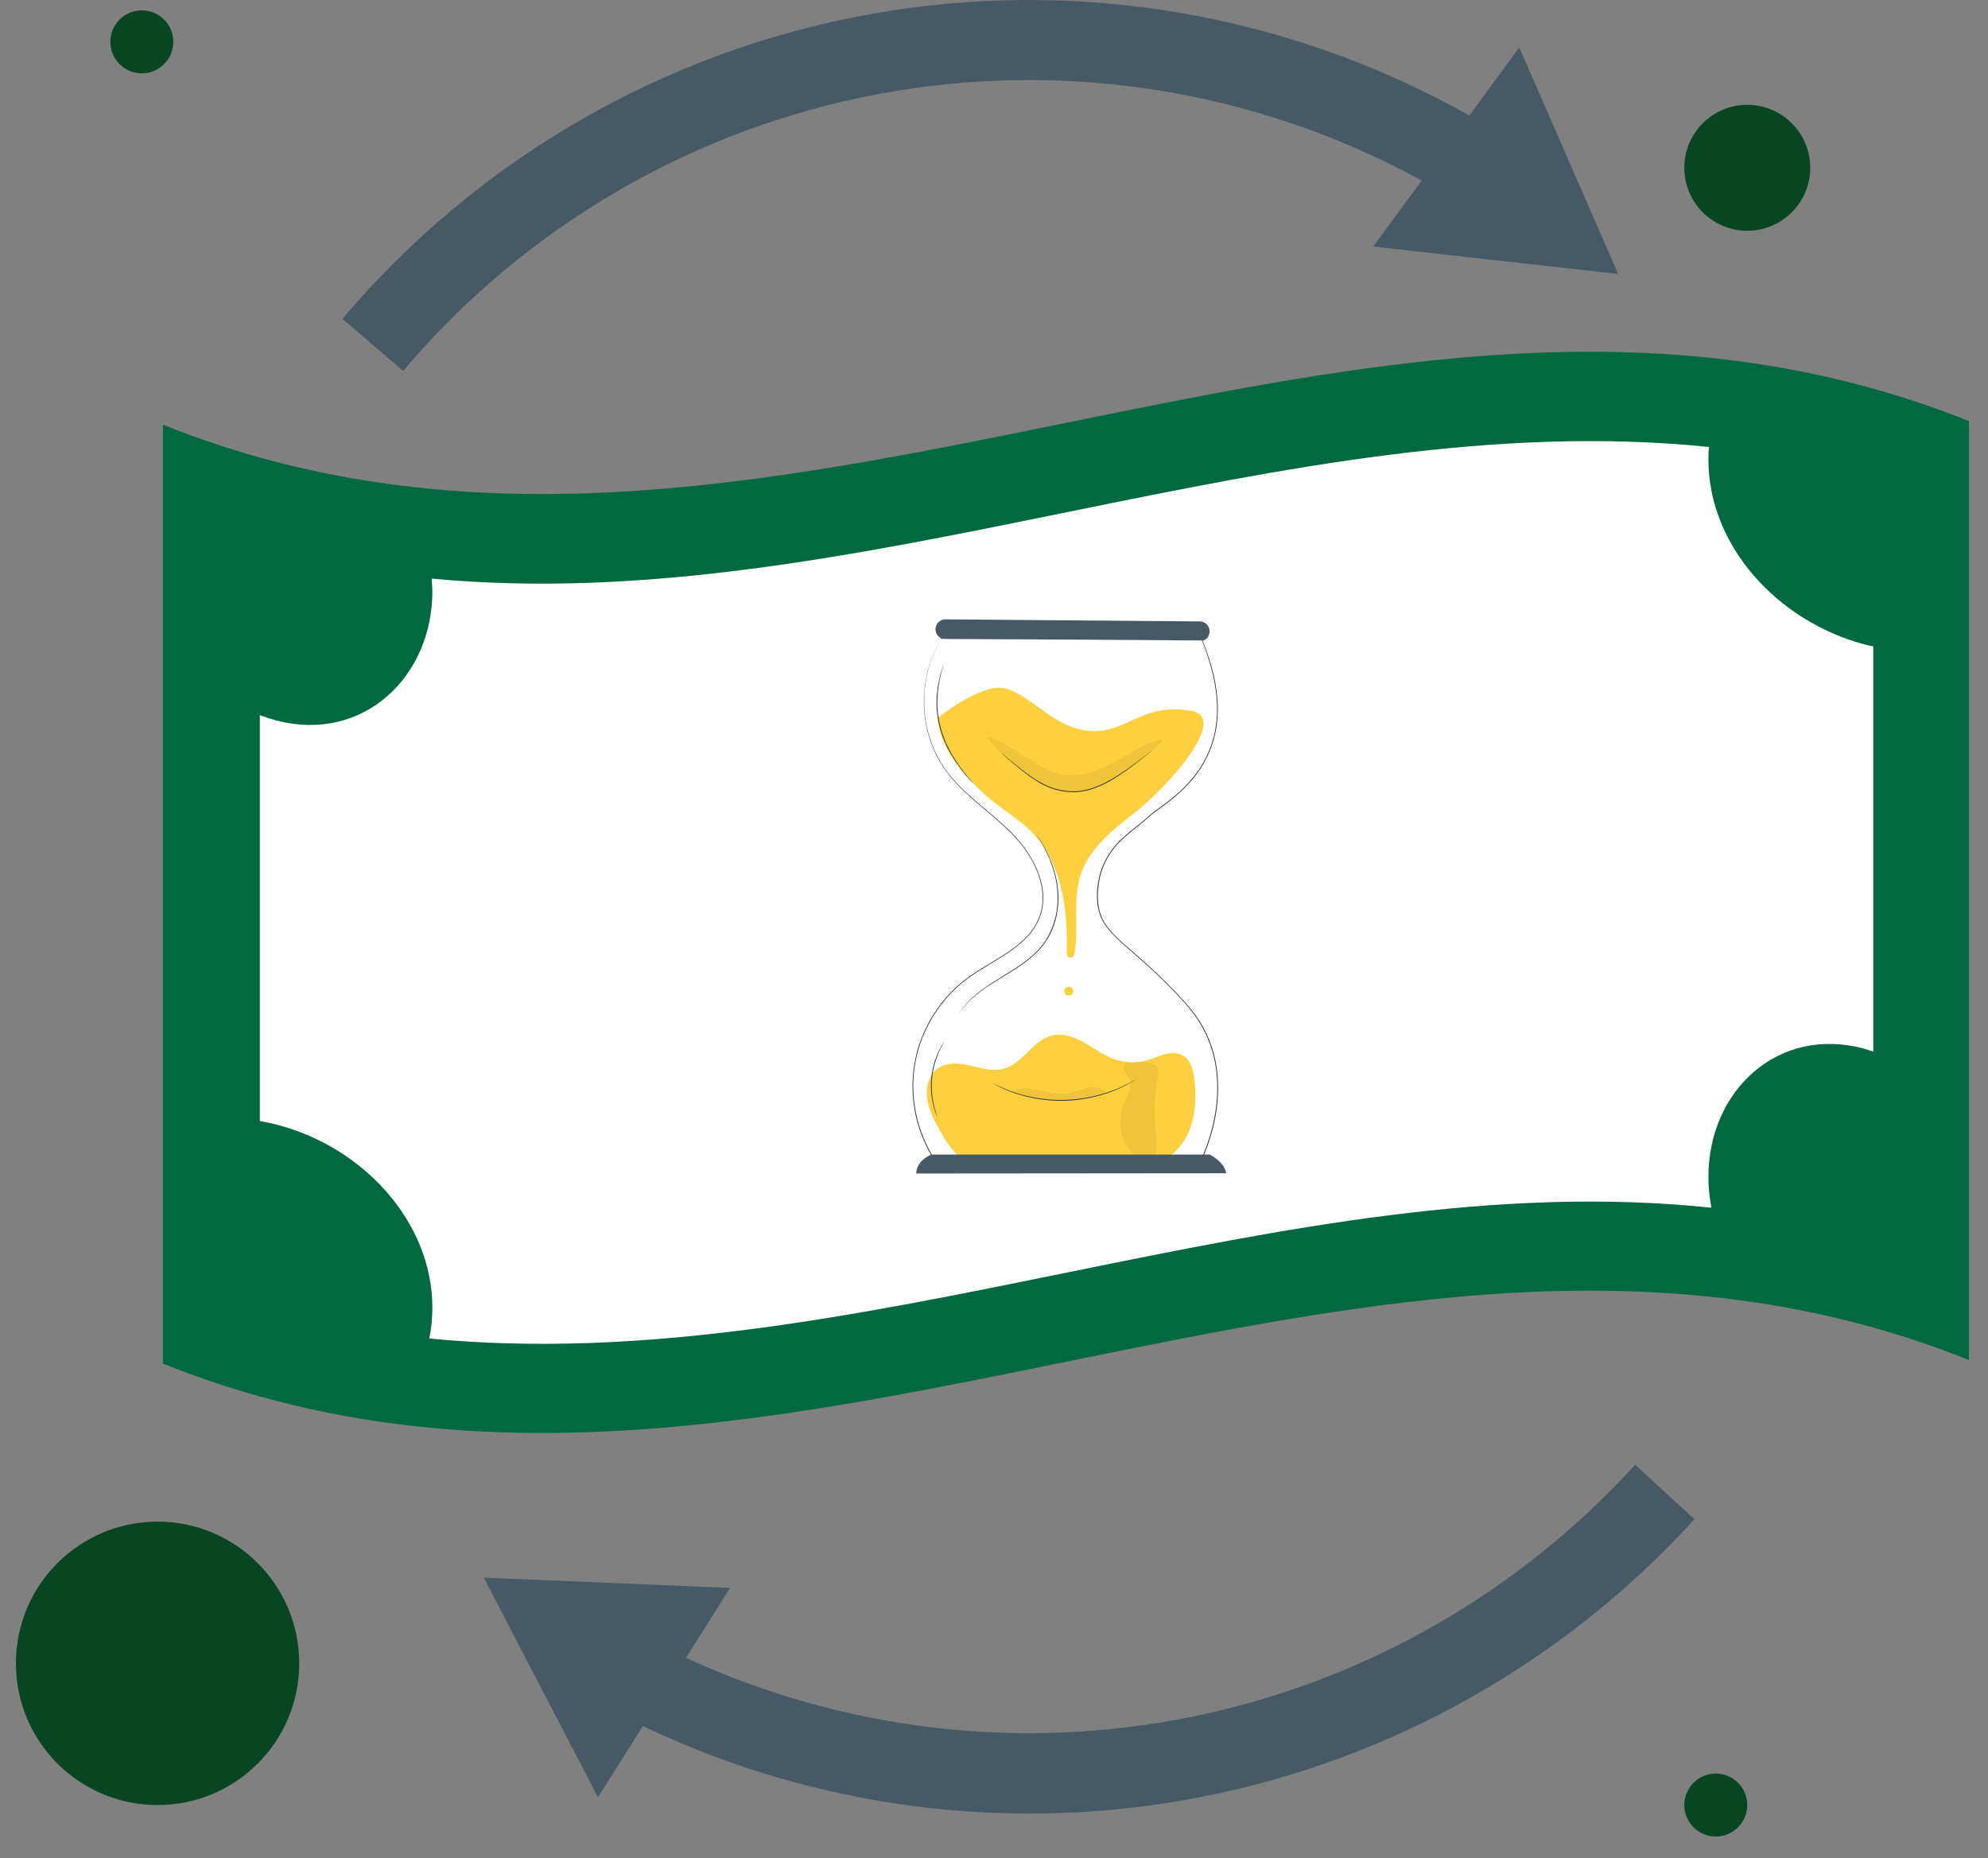 <svg width="61" height="57" viewBox="0 0 61 57" fill="none" xmlns="http://www.w3.org/2000/svg">
<rect x="0" y="0" width="61" height="57" fill="#808080" stroke="none"/>
<circle cx="53.613" cy="5.147" r="1.932" fill="#084523"/>
<circle cx="4.352" cy="1.284" r="0.966" fill="#084523"/>
<circle cx="52.647" cy="55.374" r="0.966" fill="#084523"/>
<circle cx="4.835" cy="51.027" r="4.347" fill="#084523"/>
<path d="M60.414 41.722C41.941 34.307 23.47 49.245 5 41.832V13.029C23.47 20.442 41.941 5.504 60.414 12.919V41.722Z" fill="#006940"/>
<path d="M57.193 19.764C54.556 19.057 52.422 16.758 52.422 14.099C52.422 13.969 52.422 13.842 52.442 13.712C39.376 12.371 26.31 18.985 13.247 17.75C13.247 17.877 13.267 18.007 13.267 18.14C13.267 20.776 11.13 22.789 8.496 22.106C8.318 22.059 8.143 22.002 7.972 21.936V34.39C8.144 34.422 8.319 34.456 8.496 34.503C11.13 35.183 13.267 37.468 13.267 40.127C13.266 40.441 13.235 40.754 13.172 41.062C26.287 42.339 39.402 35.671 52.514 37.05C52.453 36.736 52.422 36.417 52.422 36.098C52.422 33.458 54.556 31.462 57.193 32.169C57.287 32.195 57.379 32.23 57.48 32.261V19.827C57.365 19.807 57.273 19.79 57.193 19.764Z" fill="white"/>
<path d="M50.173 44.935C46.567 48.895 41.804 51.602 36.57 52.666C31.337 53.73 25.902 53.096 21.049 50.857L22.4 48.714L14.844 48.397L18.347 55.135L19.727 52.951C25.073 55.501 31.091 56.261 36.898 55.118C42.705 53.976 47.995 50.993 51.992 46.606L50.173 44.935Z" fill="#455A64"/>
<path d="M43.622 5.544L42.133 7.563L49.651 8.405L46.617 1.454L45.088 3.545C39.497 0.398 32.993 -0.7 26.687 0.437C20.381 1.574 14.662 4.877 10.507 9.781L12.369 11.379C16.122 6.944 21.279 3.944 26.973 2.881C32.666 1.819 38.55 2.759 43.636 5.544H43.622Z" fill="#455A64"/>
<path d="M28.893 19.597H29.033H29.445H31.031L36.87 19.592H36.876V19.598C36.996 19.883 37.098 20.175 37.181 20.473C37.269 20.785 37.327 21.104 37.354 21.427C37.382 21.764 37.365 22.103 37.302 22.436C37.234 22.781 37.11 23.112 36.935 23.417C36.845 23.573 36.742 23.721 36.629 23.861C36.513 24.003 36.388 24.137 36.255 24.262C36.119 24.389 35.978 24.509 35.83 24.622C35.682 24.736 35.528 24.844 35.377 24.958C35.302 25.015 35.234 25.079 35.16 25.143C35.087 25.206 35.014 25.266 34.939 25.326C34.789 25.446 34.637 25.565 34.494 25.698C34.195 25.956 33.966 26.285 33.826 26.655C33.759 26.845 33.717 27.042 33.701 27.242C33.696 27.29 33.69 27.343 33.688 27.393C33.686 27.444 33.684 27.494 33.688 27.545C33.689 27.646 33.699 27.747 33.718 27.847C33.756 28.049 33.838 28.24 33.959 28.406C34.084 28.572 34.225 28.725 34.38 28.862C34.689 29.144 35.017 29.413 35.33 29.704C35.643 29.995 35.95 30.298 36.245 30.619C36.396 30.778 36.537 30.946 36.668 31.122C36.799 31.3 36.913 31.49 37.009 31.689C37.202 32.094 37.32 32.53 37.358 32.977C37.397 33.43 37.371 33.886 37.279 34.331C37.235 34.556 37.177 34.778 37.105 34.995C37.034 35.215 36.948 35.429 36.847 35.637L36.844 35.644H28.704L28.7 35.638C28.319 35.065 28.086 34.406 28.02 33.72C27.954 33.062 28.051 32.397 28.301 31.784C28.54 31.199 28.907 30.674 29.375 30.25C29.602 30.049 29.848 29.87 30.108 29.715C30.362 29.558 30.618 29.412 30.86 29.253C31.102 29.101 31.324 28.921 31.522 28.715C31.71 28.512 31.85 28.27 31.931 28.005C32.001 27.747 32.012 27.476 31.963 27.213C31.916 26.959 31.831 26.714 31.712 26.485C31.598 26.265 31.46 26.057 31.303 25.865C31.151 25.681 30.985 25.509 30.808 25.349C30.464 25.032 30.112 24.756 29.795 24.471C29.636 24.328 29.486 24.185 29.348 24.038C29.213 23.895 29.089 23.742 28.977 23.581C28.773 23.286 28.616 22.961 28.512 22.617C28.42 22.321 28.367 22.014 28.353 21.704C28.347 21.634 28.349 21.564 28.349 21.496C28.349 21.428 28.349 21.362 28.356 21.297C28.362 21.233 28.365 21.17 28.37 21.107C28.375 21.043 28.388 20.986 28.396 20.929C28.448 20.578 28.556 20.237 28.714 19.919C28.736 19.87 28.76 19.822 28.788 19.776L28.846 19.676C28.877 19.623 28.894 19.597 28.894 19.597L28.846 19.678L28.79 19.776C28.763 19.822 28.739 19.87 28.717 19.919C28.56 20.238 28.454 20.579 28.402 20.93C28.394 20.987 28.385 21.047 28.378 21.107C28.37 21.168 28.368 21.231 28.363 21.295C28.359 21.36 28.359 21.426 28.358 21.494C28.358 21.561 28.356 21.631 28.362 21.702C28.376 22.011 28.43 22.316 28.522 22.611C28.627 22.953 28.783 23.277 28.986 23.571C29.099 23.732 29.223 23.884 29.357 24.026C29.495 24.173 29.645 24.316 29.804 24.455C30.121 24.741 30.472 25.015 30.818 25.332C30.997 25.493 31.163 25.667 31.317 25.853C31.475 26.046 31.613 26.255 31.728 26.477C31.849 26.707 31.934 26.954 31.982 27.209C32.032 27.475 32.021 27.749 31.949 28.01C31.868 28.278 31.727 28.523 31.536 28.728C31.338 28.935 31.115 29.117 30.872 29.269C30.629 29.429 30.373 29.575 30.12 29.732C29.86 29.887 29.616 30.066 29.389 30.265C28.924 30.688 28.559 31.209 28.322 31.791C28.073 32.4 27.977 33.062 28.043 33.717C28.109 34.398 28.341 35.053 28.72 35.624L28.71 35.619H36.836L36.825 35.625C36.926 35.419 37.011 35.205 37.081 34.986C37.153 34.769 37.211 34.548 37.255 34.324C37.346 33.881 37.373 33.427 37.334 32.976C37.296 32.532 37.178 32.098 36.986 31.696C36.891 31.498 36.778 31.309 36.648 31.132C36.518 30.957 36.377 30.79 36.228 30.631C35.934 30.311 35.629 30.007 35.314 29.718C35.001 29.428 34.674 29.159 34.365 28.875C34.208 28.737 34.066 28.583 33.94 28.416C33.816 28.248 33.732 28.055 33.693 27.85C33.673 27.749 33.663 27.646 33.661 27.543C33.659 27.492 33.661 27.441 33.661 27.39C33.661 27.339 33.67 27.289 33.674 27.238C33.691 27.037 33.735 26.838 33.803 26.647C33.943 26.274 34.175 25.943 34.476 25.682C34.619 25.549 34.772 25.429 34.923 25.309C34.998 25.249 35.072 25.189 35.144 25.127C35.216 25.065 35.287 24.998 35.361 24.941C35.513 24.826 35.667 24.719 35.814 24.605C35.961 24.493 36.103 24.373 36.238 24.247C36.371 24.122 36.495 23.989 36.61 23.849C36.723 23.709 36.825 23.562 36.915 23.407C37.089 23.104 37.212 22.775 37.28 22.433C37.342 22.103 37.36 21.766 37.332 21.431C37.306 21.109 37.248 20.789 37.161 20.478C37.079 20.179 36.978 19.886 36.86 19.6L36.868 19.605L31.032 19.601H29.446H29.033L28.893 19.597Z" fill="#263238"/>
<path d="M36.545 21.804C37.742 22.001 35.856 24.12 34.787 24.957C34.167 25.441 33.505 25.966 33.211 26.695C32.877 27.521 33.124 28.45 32.963 29.282C32.958 29.31 32.942 29.336 32.919 29.354C32.896 29.371 32.867 29.379 32.838 29.376C32.809 29.373 32.782 29.359 32.763 29.337C32.744 29.315 32.734 29.287 32.734 29.257C32.742 28.711 32.728 28.166 32.639 27.629C32.511 26.866 32.218 26.113 31.686 25.555C31.249 25.098 30.678 24.796 30.213 24.369C29.534 23.747 28.836 22.945 28.768 22.026C28.768 22.026 30.072 20.977 30.795 21.108C31.641 21.264 32.474 22.568 33.784 22.419C34.696 22.315 35.158 21.576 36.545 21.804Z" fill="#FECF3E"/>
<path d="M36.652 33.149C36.622 32.85 36.542 32.511 36.276 32.37C36.115 32.284 35.919 32.294 35.743 32.34C35.567 32.386 35.401 32.467 35.227 32.519C34.88 32.621 34.509 32.609 34.17 32.485C33.845 32.366 33.566 32.151 33.264 31.98C32.961 31.81 32.61 31.685 32.274 31.768C31.695 31.911 31.394 32.609 30.822 32.778C30.567 32.852 30.294 32.81 30.035 32.752C29.777 32.694 29.517 32.618 29.253 32.628C29.045 32.636 28.829 32.708 28.683 32.85L28.679 32.854C28.655 32.878 28.633 32.904 28.614 32.931C28.436 33.169 28.408 33.486 28.462 33.775C28.523 34.098 28.675 34.397 28.837 34.684C29.027 35.021 29.245 35.357 29.561 35.582C29.951 35.86 30.44 35.668 30.917 35.706C32.03 35.794 33.227 35.853 34.339 35.768C34.927 35.72 35.478 35.786 35.944 35.425C36.272 35.171 36.486 34.789 36.589 34.387C36.692 33.986 36.693 33.562 36.652 33.149Z" fill="#FECF3E"/>
<g opacity="0.24">
<path opacity="0.24" d="M34.552 32.576C34.49 32.671 34.462 32.801 34.523 32.898C34.584 32.995 34.666 33.084 34.692 33.197C34.733 33.372 34.627 33.544 34.549 33.706C34.403 33.997 34.348 34.325 34.391 34.647C34.436 34.97 34.603 35.264 34.858 35.468C34.971 35.556 35.118 35.623 35.254 35.58C35.382 35.54 35.465 35.41 35.492 35.278C35.52 35.146 35.497 35.01 35.48 34.877C35.402 34.257 35.418 33.629 35.528 33.014C35.546 32.911 35.563 32.794 35.498 32.712C35.451 32.665 35.392 32.632 35.327 32.617C35.079 32.535 34.812 32.626 34.554 32.578" fill="black"/>
</g>
<path d="M28.114 36C28.114 36 28.091 35.627 28.578 35.419H37.124C37.124 35.419 37.57 35.645 37.625 35.992L28.114 36Z" fill="#455A64"/>
<path d="M36.943 19.642L36.929 19.648L28.892 19.596C28.892 19.596 28.864 19.578 28.821 19.544C28.771 19.505 28.735 19.451 28.717 19.39C28.699 19.329 28.701 19.264 28.722 19.204C28.743 19.144 28.782 19.092 28.834 19.055C28.886 19.019 28.948 18.999 29.012 19L36.812 19.063C37.133 19.066 37.234 19.505 36.943 19.642Z" fill="#455A64"/>
<g opacity="0.24">
<path opacity="0.24" d="M35.656 22.708C35.672 22.739 35.611 22.803 35.496 22.908C35.381 23.013 35.21 23.151 34.998 23.324C34.742 23.535 34.471 23.726 34.187 23.896C34.01 23.998 33.825 24.084 33.632 24.151C33.528 24.187 33.421 24.217 33.313 24.239C33.2 24.263 33.084 24.278 32.968 24.284C32.733 24.297 32.498 24.265 32.276 24.189C32.079 24.117 31.892 24.021 31.719 23.903C31.558 23.797 31.421 23.692 31.29 23.591C31.158 23.491 31.042 23.394 30.936 23.302C30.514 22.937 30.292 22.668 30.334 22.616C30.377 22.564 30.678 22.733 31.145 23.019L31.526 23.253C31.663 23.336 31.81 23.428 31.959 23.513C32.108 23.6 32.265 23.671 32.429 23.725C32.596 23.775 32.771 23.796 32.946 23.786C33.312 23.767 33.667 23.638 33.975 23.489C34.282 23.34 34.561 23.167 34.802 23.032C34.993 22.919 35.193 22.822 35.399 22.741C35.55 22.688 35.642 22.678 35.656 22.708Z" fill="black"/>
</g>
<path d="M32.74 30.277C32.774 30.264 32.812 30.264 32.845 30.279C32.879 30.293 32.905 30.32 32.919 30.353C32.933 30.387 32.933 30.424 32.919 30.458C32.906 30.492 32.879 30.519 32.846 30.533C32.812 30.547 32.775 30.548 32.741 30.535C32.707 30.521 32.68 30.495 32.665 30.462C32.65 30.429 32.649 30.391 32.662 30.357C32.675 30.323 32.7 30.295 32.734 30.28" fill="#FECF3E"/>
<path d="M29.866 24.038C29.856 24.029 29.846 24.019 29.838 24.009L29.76 23.924C29.727 23.886 29.684 23.843 29.639 23.787L29.488 23.596C29.436 23.523 29.377 23.443 29.318 23.358L29.231 23.219C29.216 23.195 29.2 23.171 29.186 23.146L29.144 23.069C29.017 22.844 28.918 22.604 28.848 22.356C28.778 22.107 28.74 21.851 28.735 21.593C28.735 21.533 28.739 21.476 28.739 21.419C28.739 21.391 28.739 21.363 28.743 21.336C28.747 21.309 28.749 21.282 28.752 21.256C28.758 21.203 28.762 21.152 28.769 21.104C28.776 21.055 28.786 21.008 28.794 20.965C28.808 20.876 28.831 20.798 28.848 20.727C28.857 20.692 28.864 20.66 28.873 20.631L28.9 20.552L28.936 20.442C28.94 20.43 28.945 20.417 28.951 20.405C28.949 20.418 28.946 20.431 28.941 20.444C28.933 20.471 28.923 20.508 28.909 20.555L28.885 20.634C28.877 20.663 28.87 20.696 28.862 20.73C28.846 20.799 28.824 20.877 28.814 20.968C28.806 21.012 28.799 21.058 28.791 21.106C28.782 21.154 28.78 21.205 28.775 21.257C28.775 21.284 28.77 21.31 28.767 21.337C28.764 21.364 28.767 21.392 28.764 21.419C28.764 21.476 28.76 21.533 28.761 21.592C28.765 21.849 28.802 22.104 28.872 22.351C28.941 22.597 29.039 22.835 29.164 23.059C29.178 23.085 29.192 23.111 29.205 23.136C29.218 23.162 29.235 23.184 29.249 23.209L29.335 23.348C29.393 23.435 29.451 23.514 29.501 23.586L29.65 23.777C29.693 23.833 29.735 23.878 29.767 23.917L29.841 24.005C29.85 24.015 29.859 24.026 29.866 24.038Z" fill="#263238"/>
<path d="M29.414 31.121C29.416 31.115 29.419 31.11 29.422 31.105L29.451 31.06C29.464 31.04 29.48 31.016 29.499 30.988L29.529 30.94C29.541 30.924 29.554 30.908 29.568 30.892L29.663 30.778C29.7 30.738 29.742 30.697 29.787 30.652C29.889 30.553 29.999 30.461 30.114 30.377C30.367 30.186 30.693 29.995 31.047 29.772C31.233 29.657 31.412 29.531 31.583 29.395C31.766 29.249 31.927 29.078 32.063 28.887C32.311 28.506 32.446 28.063 32.451 27.608C32.457 27.238 32.395 26.869 32.268 26.521C32.184 26.286 32.078 26.059 31.953 25.844C31.908 25.767 31.872 25.709 31.847 25.669L31.819 25.625C31.813 25.615 31.81 25.609 31.81 25.609C31.814 25.613 31.818 25.618 31.821 25.623L31.852 25.667C31.878 25.705 31.915 25.762 31.961 25.839C32.09 26.053 32.199 26.28 32.285 26.515C32.415 26.865 32.48 27.235 32.476 27.609C32.474 27.716 32.465 27.823 32.449 27.93C32.434 28.041 32.411 28.151 32.379 28.259C32.314 28.488 32.213 28.705 32.079 28.902C31.943 29.094 31.779 29.267 31.594 29.414C31.422 29.551 31.243 29.677 31.056 29.792C30.701 30.014 30.373 30.202 30.12 30.392C30.005 30.475 29.896 30.566 29.792 30.663C29.748 30.707 29.706 30.747 29.668 30.786L29.573 30.898C29.559 30.916 29.545 30.931 29.533 30.946L29.502 30.991L29.454 31.062L29.424 31.106C29.421 31.111 29.417 31.116 29.414 31.121Z" fill="#263238"/>
<path d="M28.97 31.963C28.967 31.971 28.964 31.978 28.96 31.985L28.925 32.046C28.91 32.072 28.892 32.104 28.873 32.141C28.855 32.178 28.831 32.222 28.811 32.272C28.8 32.297 28.789 32.323 28.778 32.35C28.766 32.376 28.757 32.406 28.745 32.435C28.722 32.495 28.704 32.559 28.683 32.626C28.6 32.925 28.572 33.236 28.599 33.545C28.607 33.616 28.613 33.684 28.625 33.746C28.63 33.777 28.634 33.807 28.641 33.836C28.647 33.864 28.654 33.892 28.66 33.918C28.67 33.971 28.686 34.017 28.698 34.058C28.709 34.099 28.72 34.135 28.731 34.163L28.753 34.229C28.756 34.236 28.759 34.244 28.759 34.252C28.755 34.246 28.751 34.239 28.748 34.231C28.741 34.213 28.733 34.192 28.722 34.167C28.707 34.133 28.695 34.098 28.684 34.063C28.671 34.022 28.654 33.975 28.643 33.922C28.636 33.896 28.629 33.869 28.622 33.84C28.615 33.811 28.611 33.78 28.605 33.749C28.591 33.687 28.584 33.619 28.576 33.548C28.546 33.237 28.575 32.923 28.661 32.623C28.682 32.554 28.701 32.489 28.726 32.43C28.738 32.4 28.747 32.371 28.759 32.344L28.795 32.266C28.816 32.218 28.842 32.174 28.861 32.136C28.878 32.103 28.896 32.071 28.917 32.041L28.955 31.982C28.965 31.969 28.969 31.962 28.97 31.963Z" fill="#263238"/>
<path d="M34.865 33.109L34.855 33.116L34.826 33.135L34.71 33.204L34.626 33.252C34.595 33.27 34.56 33.286 34.523 33.304C34.447 33.341 34.364 33.387 34.266 33.424L34.114 33.487C34.061 33.508 34.003 33.524 33.945 33.544C33.829 33.587 33.7 33.617 33.566 33.652C32.978 33.79 32.368 33.806 31.773 33.7C31.637 33.672 31.507 33.648 31.389 33.612C31.33 33.595 31.271 33.581 31.217 33.564L31.062 33.508C30.962 33.476 30.876 33.434 30.799 33.402C30.761 33.385 30.726 33.37 30.694 33.354L30.607 33.309L30.488 33.245L30.457 33.228L30.447 33.222C30.447 33.222 30.451 33.222 30.459 33.226L30.49 33.241L30.611 33.3L30.698 33.343C30.731 33.358 30.767 33.372 30.805 33.388C30.882 33.419 30.968 33.459 31.068 33.49L31.221 33.546C31.276 33.564 31.334 33.577 31.393 33.593C31.511 33.629 31.64 33.651 31.774 33.678C32.366 33.781 32.973 33.765 33.559 33.631C33.692 33.596 33.82 33.567 33.936 33.526C33.994 33.506 34.052 33.49 34.105 33.469L34.257 33.409C34.355 33.373 34.439 33.328 34.514 33.293C34.551 33.275 34.587 33.259 34.618 33.245L34.703 33.198L34.821 33.132L34.852 33.116C34.861 33.11 34.865 33.109 34.865 33.109Z" fill="#263238"/>
<path d="M35.362 23.018C35.359 23.021 35.356 23.025 35.352 23.027L35.321 23.053C35.292 23.076 35.251 23.109 35.199 23.148C35.093 23.232 34.94 23.354 34.746 23.499C34.52 23.672 34.283 23.829 34.037 23.972C33.89 24.054 33.737 24.124 33.58 24.182C33.41 24.244 33.233 24.283 33.053 24.299C32.703 24.319 32.353 24.246 32.04 24.088C31.904 24.02 31.774 23.942 31.648 23.856C31.532 23.774 31.426 23.694 31.332 23.617C31.141 23.466 30.995 23.337 30.892 23.25L30.774 23.148L30.744 23.121L30.735 23.111C30.735 23.111 30.739 23.111 30.746 23.119L30.778 23.144L30.898 23.242C31.003 23.328 31.153 23.454 31.343 23.604C31.438 23.678 31.544 23.757 31.66 23.838C31.785 23.923 31.915 23.999 32.05 24.067C32.36 24.222 32.705 24.293 33.051 24.273C33.229 24.258 33.404 24.219 33.572 24.158C33.729 24.101 33.881 24.032 34.026 23.951C34.272 23.811 34.509 23.657 34.736 23.488C34.931 23.345 35.086 23.226 35.194 23.144L35.318 23.049L35.351 23.025C35.355 23.022 35.358 23.02 35.362 23.018Z" fill="#263238"/>
<g opacity="0.24">
<path opacity="0.24" d="M31.062 33.51C31.288 33.336 31.606 33.378 31.885 33.437C32.164 33.496 32.446 33.591 32.728 33.551C32.941 33.521 33.137 33.417 33.348 33.371C33.559 33.325 33.814 33.359 33.93 33.54C32.997 33.84 31.991 33.83 31.063 33.51" fill="black"/>
</g>
</svg>
